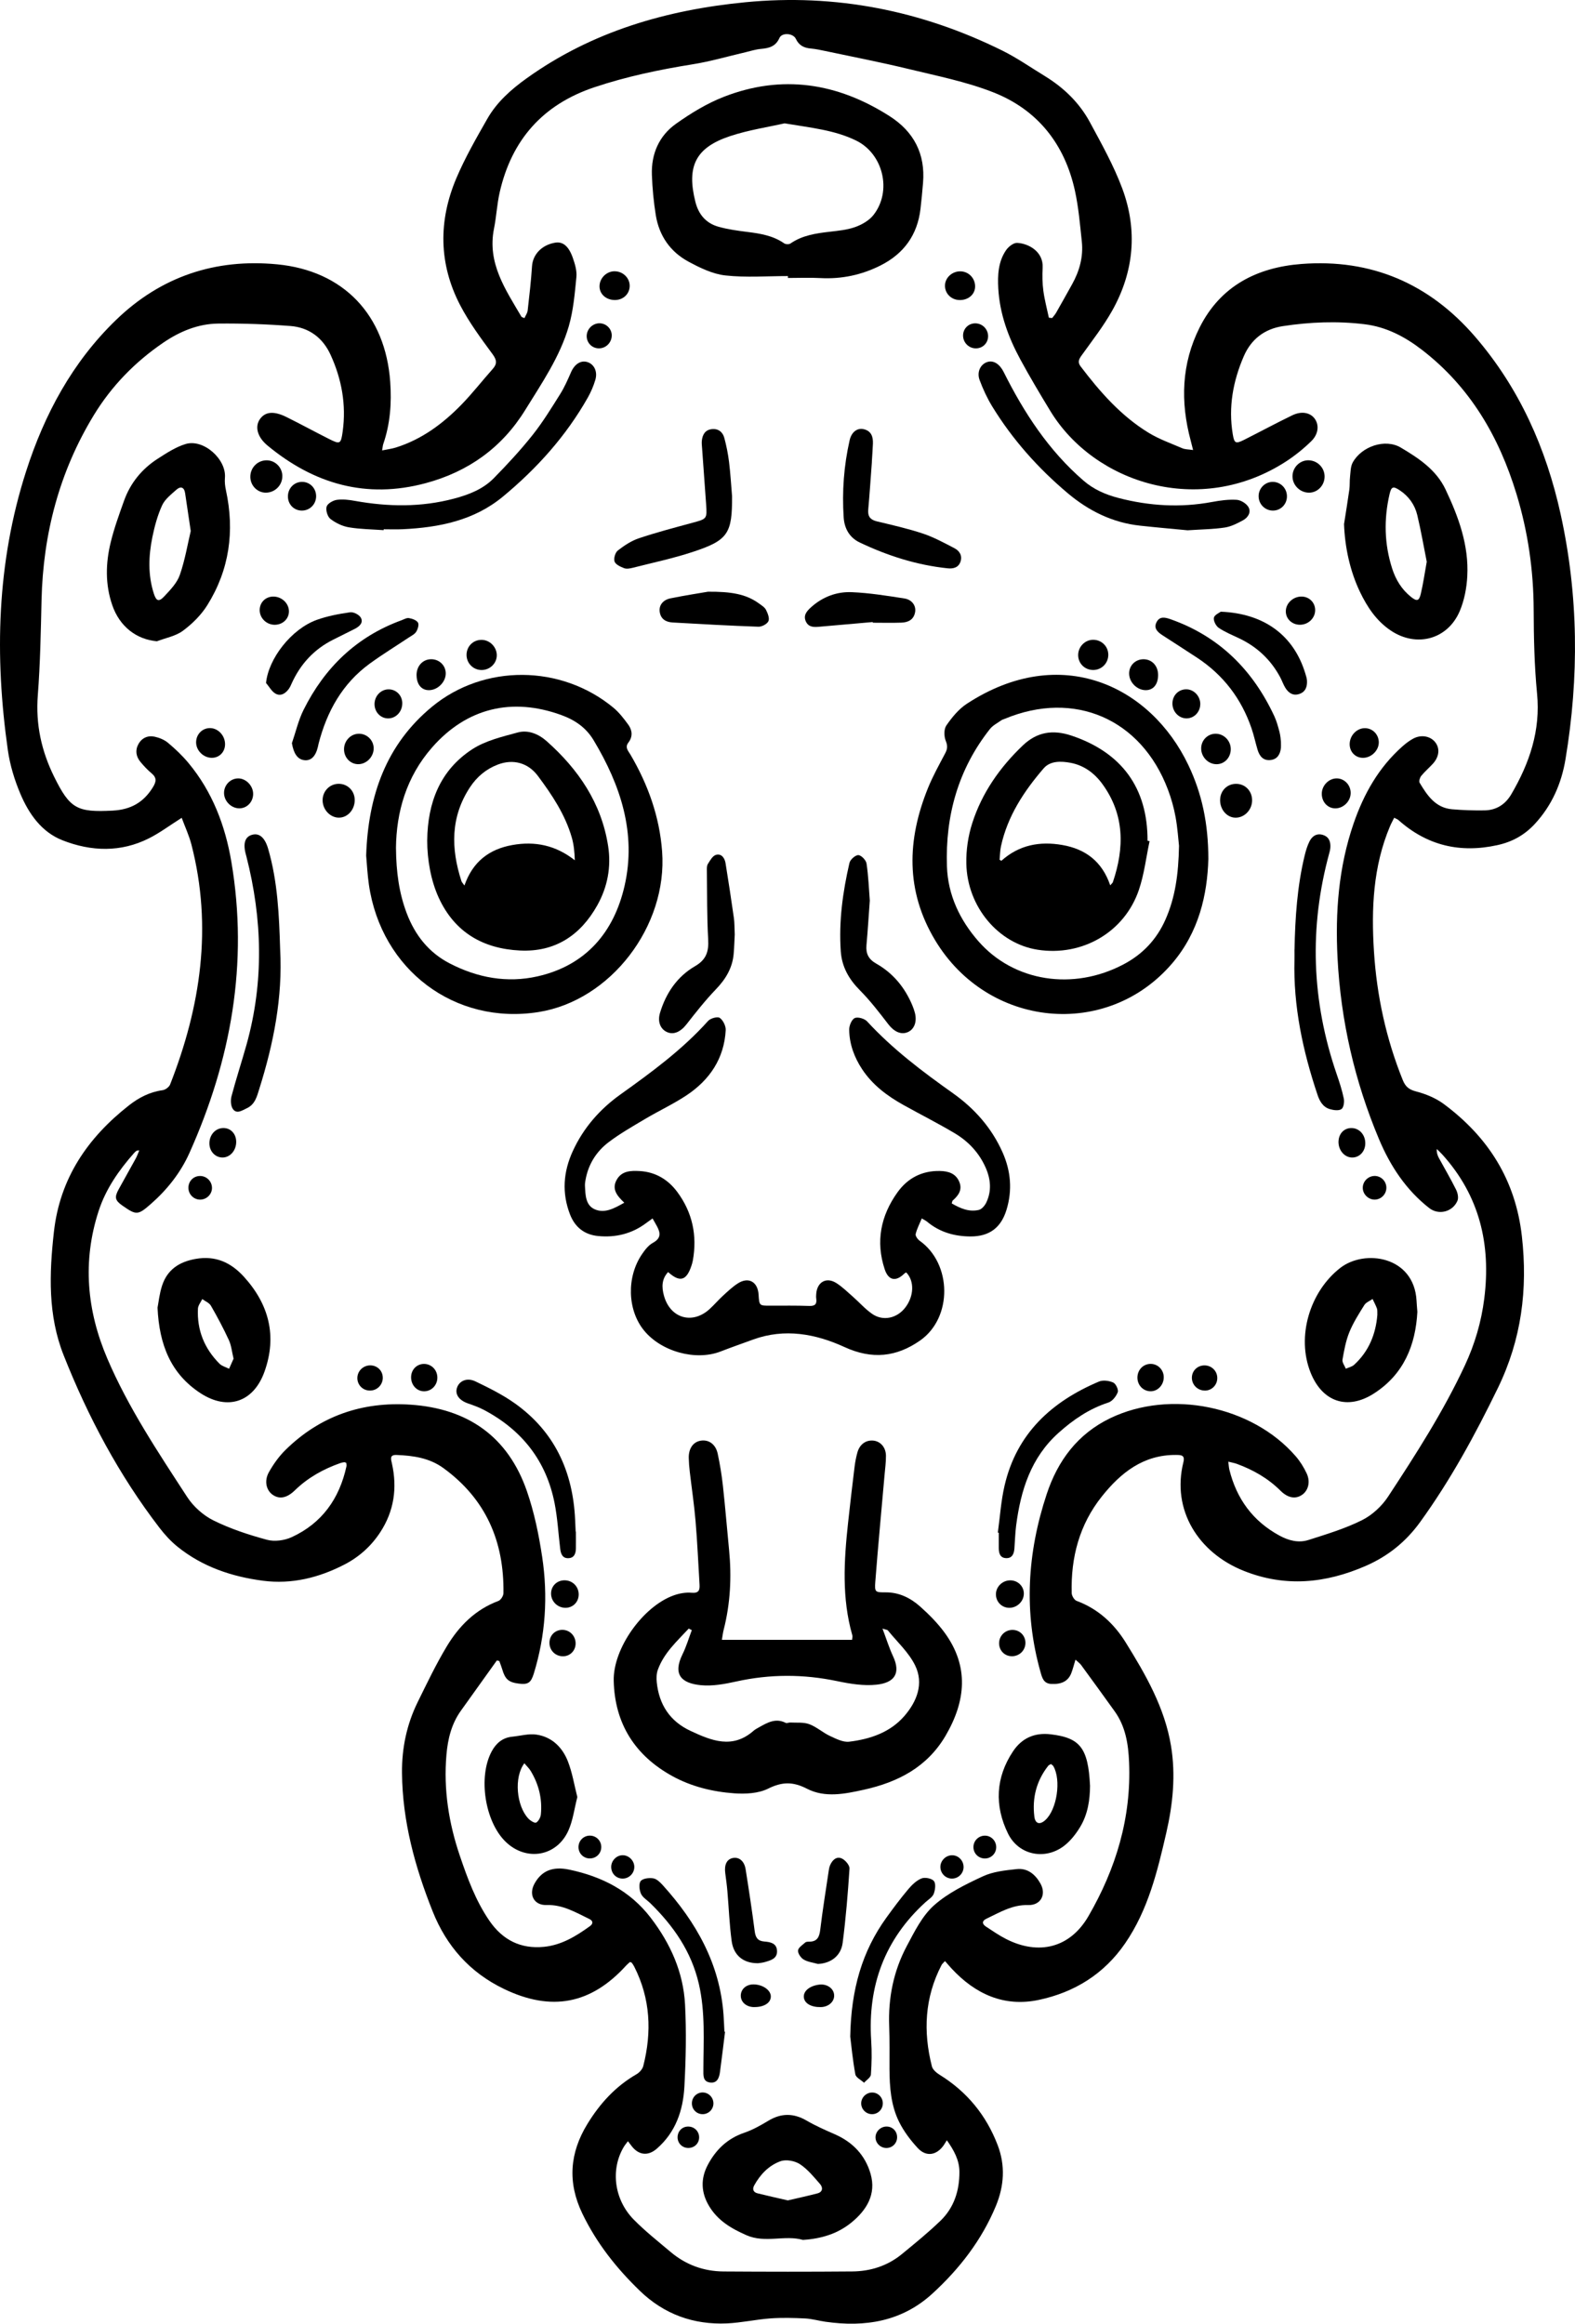 <?xml version="1.0" encoding="UTF-8"?>
<svg id="Layer_1" data-name="Layer 1" xmlns="http://www.w3.org/2000/svg" viewBox="0 0 609.98 900">
  <path d="M70.35,316.76c-4.63,2.93-8.42,5.78-12.59,7.89-10.96,5.54-22.39,5.16-33.5.82-8.17-3.19-13.08-10.26-16.38-18.05-2.26-5.34-4.01-11.09-4.83-16.82-5.19-36.45-4.31-72.61,7.03-107.97,7.13-22.22,17.98-42.42,34.93-58.78,17.37-16.77,38.43-23.78,62.35-21.47,25.75,2.49,41.93,19.61,43.77,45.56.58,8.17,0,16.23-2.7,24.05-.19.55-.21,1.15-.44,2.46,2.04-.42,3.71-.62,5.29-1.11,10.08-3.15,18.29-9.27,25.53-16.72,4.21-4.34,7.94-9.15,11.97-13.67,1.82-2.04,1.67-3.48-.03-5.8-4.49-6.11-9.07-12.28-12.55-18.98-8.32-16.02-8.44-32.69-1.45-49.17,3.36-7.91,7.68-15.44,11.95-22.93,3.71-6.52,9.22-11.41,15.34-15.79C229.37,12.14,258.21,3.83,288.67.87c34.87-3.39,68.14,3.19,99.54,18.74,5.69,2.82,10.95,6.5,16.39,9.82,7.33,4.48,13.41,10.33,17.49,17.88,4.53,8.39,9.24,16.8,12.55,25.69,6.01,16.16,4.57,32.23-3.9,47.31-3.4,6.06-7.74,11.61-11.8,17.28-1.09,1.52-1.7,2.65-.42,4.33,7.5,9.88,15.63,19.16,26.31,25.69,4.07,2.49,8.69,4.12,13.11,6.02,1.06.45,2.33.4,4.13.67-.4-1.59-.65-2.61-.92-3.63-4.05-15.03-3.6-29.8,3.46-43.85,8.08-16.08,22.2-23.25,39.42-24.58,27.09-2.09,49.56,7.63,67.25,28.15,17.17,19.92,27.52,43.26,33.13,68.73,6.94,31.5,7.18,63.22,1.88,94.98-1.57,9.39-5.28,17.88-11.86,25-3.98,4.31-8.7,6.94-14.45,8.21-14.5,3.21-27.29.2-38.41-9.72-.36-.32-.87-.47-1.62-.87-.59,1.19-1.17,2.23-1.63,3.32-6.57,15.59-7.25,31.99-6.2,48.5,1.09,17.12,4.7,33.76,11.14,49.74,1.02,2.53,2.35,3.71,5.13,4.43,3.78.98,7.68,2.58,10.8,4.9,17.2,12.79,27.77,29.44,30.22,51.22,2.31,20.57-.15,39.93-9.3,58.76-8.79,18.09-18.32,35.61-30.11,51.91-5.52,7.64-12.45,13.22-21.07,16.98-15.56,6.78-31.23,8.33-47.3,1.89-17.54-7.03-27.92-23.52-23.32-42.03.68-2.75-.76-2.82-2.79-2.84-12.67-.12-21.43,6.86-28.78,16.07-8.71,10.92-12.06,23.66-11.68,37.46.03,1.05,1,2.67,1.92,3,8.3,3.07,14.46,8.81,18.97,16.06,7.76,12.49,15.13,25.28,17.57,40.11,1.87,11.32.72,22.58-1.83,33.67-3.44,14.93-7.05,29.85-15.93,42.78-8.16,11.9-19.64,19-33.47,21.92-13.46,2.84-24.58-2.27-33.74-12.14-.82-.88-1.6-1.8-2.56-2.9-.6.67-1.08,1.04-1.34,1.53-6.54,12.58-7.17,25.77-3.73,39.27.32,1.25,1.75,2.47,2.96,3.22,10.62,6.56,18.11,15.71,22.53,27.32,2.98,7.85,2.5,15.71-.7,23.46-5.5,13.27-14.09,24.35-24.56,33.95-11.81,10.84-26.09,13.14-41.45,10.94-2.64-.38-5.26-1.15-7.9-1.28-4.47-.22-8.97-.34-13.43-.02-5.62.41-11.19,1.68-16.82,1.94-12.93.58-24.33-3.54-33.69-12.57-9.07-8.75-16.82-18.51-22.34-30-5.78-12.02-4.89-23.45,1.95-34.64,4.84-7.93,10.92-14.62,19.07-19.31,1.12-.64,2.28-1.95,2.59-3.16,3.36-13.19,2.78-26.08-3.46-38.42-.27-.54-.61-1.06-.97-1.55-.1-.14-.36-.17-.71-.33-.46.42-1.02.85-1.48,1.36-13.62,15.02-28.95,17.9-47.25,9.12-13.29-6.38-22.35-16.63-27.71-30.11-6.85-17.19-11.69-34.89-11.86-53.58-.09-9.61,1.83-18.82,6.08-27.45,3.58-7.28,7.09-14.63,11.26-21.57,4.73-7.87,11.06-14.27,19.99-17.6.92-.34,1.94-1.95,1.96-2.98.31-20-6.78-36.5-23.26-48.48-5.43-3.94-11.68-4.82-18.12-5.08-2.87-.12-2.15,1.73-1.8,3.34,2.1,9.48.82,18.4-4.53,26.59-3.5,5.36-8.16,9.55-13.81,12.48-9.89,5.12-20.43,7.75-31.56,6.31-12.08-1.57-23.45-5.38-33.1-13.15-2.61-2.1-4.96-4.66-7-7.32-15.71-20.44-27.7-42.99-37.16-66.9-6.13-15.48-5.57-31.55-3.76-47.75,2.32-20.76,13.04-36.41,29.03-48.97,3.84-3.02,8.08-5.22,13.05-5.9,1.08-.15,2.53-1.21,2.92-2.2,11.84-30.16,16.49-61,8.26-92.94-.91-3.52-2.48-6.86-3.77-10.36ZM406.22,123.05c.42.04.85.09,1.27.13.52-.69,1.12-1.33,1.54-2.07,2.09-3.66,4.14-7.34,6.19-11.02,2.87-5.16,4.39-10.68,3.75-16.58-.7-6.53-1.25-13.13-2.64-19.53-3.94-18.11-14.44-31.46-31.66-38.23-10.54-4.14-21.86-6.37-32.92-9.06-10.67-2.59-21.46-4.67-32.2-6.95-1.81-.38-3.63-.78-5.46-.94-2.67-.22-4.64-1.15-5.86-3.74-1.05-2.24-5.39-2.54-6.35-.37-1.47,3.31-4.03,3.98-7.18,4.25-2.03.17-4.01.83-6.01,1.3-6.8,1.58-13.53,3.56-20.41,4.66-12.92,2.07-25.64,4.73-38.08,8.89-19.98,6.69-32.06,20.37-36.69,40.75-1.04,4.59-1.26,9.37-2.19,14-2.68,13.34,4.43,23.56,10.61,34.1.12.21.52.26,1.18.57.45-1.02,1.14-1.96,1.25-2.97.65-5.69,1.31-11.39,1.68-17.11.29-4.52,3.7-8.23,8.92-9.14,2.95-.51,5.24,1.22,6.86,5.81.84,2.39,1.65,5.06,1.41,7.5-.63,6.4-1.17,12.93-2.95,19.06-3.44,11.86-10.46,22.05-16.88,32.45-9,14.57-22.02,23.88-38.54,28.32-23.03,6.19-43.26.31-61.24-14.56-4.09-3.38-4.94-7.43-2.95-10.25,2.05-2.9,5.36-3.24,10.3-.79,5.52,2.74,10.94,5.7,16.44,8.47,4.3,2.17,4.62,2.01,5.3-2.86,1.44-10.37-.37-20.3-4.69-29.74-3.01-6.58-8.36-10.59-15.54-11.14-9.3-.71-18.65-1.04-27.98-.94-7.78.08-14.86,3.03-21.27,7.4-10.93,7.46-20.01,16.77-26.89,28.06-13.37,21.95-19.63,45.94-20.25,71.54-.29,12.33-.5,24.67-1.45,36.96-.87,11.26,1.41,21.61,6.35,31.6,6.1,12.35,8.86,13.79,22.64,13.07,6.9-.36,11.88-3.09,15.51-8.93,1.38-2.23,1.68-3.73-.44-5.52-1.57-1.31-2.99-2.83-4.3-4.41-1.72-2.07-2.12-4.49-.79-6.9,1.34-2.43,3.67-3.43,6.28-2.87,1.84.4,3.79,1.2,5.21,2.4,2.82,2.37,5.53,4.95,7.88,7.77,9.26,11.13,14.26,24.26,16.63,38.32,6.64,39.27-.11,76.72-16.24,112.73-3.43,7.66-8.64,14.23-14.97,19.78-5.02,4.4-5.62,4.35-10.95.64-2.92-2.04-3.21-3.22-1.46-6.4,2.18-3.96,4.41-7.9,6.58-11.86.51-.92.85-1.94,1.37-3.15-.69.09-.93.06-1.07.16-.33.24-.64.51-.91.82-5.9,6.68-10.96,13.9-13.75,22.46-6.34,19.48-4.6,38.59,3.35,57.18,8.15,19.08,19.68,36.3,30.93,53.61,2.41,3.71,6.23,7.13,10.19,9.09,6.57,3.25,13.67,5.59,20.76,7.5,2.9.78,6.73.26,9.52-1.02,11.74-5.39,18.5-14.94,21.22-27.45.1-.45-.06-.95-.09-1.35-.4-.12-.6-.25-.78-.23-.5.07-1.02.16-1.49.33-6.57,2.31-12.55,5.63-17.58,10.52-3.05,2.97-5.9,3.59-8.52,1.84-2.58-1.72-3.52-5.39-1.56-8.86,1.74-3.09,3.88-6.1,6.4-8.58,13.39-13.17,29.69-18.77,48.29-17.55,22.21,1.46,37.88,12.28,45.23,33.55,2.83,8.19,4.61,16.85,5.9,25.44,2.29,15.21,1.31,30.35-3.24,45.15-1.11,3.59-2.22,4.36-5.8,3.91-3.95-.49-5.31-1.68-6.43-5.53-.32-1.09-.76-2.15-1.14-3.22-.32-.07-.64-.14-.95-.22-4.64,6.49-9.28,12.97-13.92,19.46-3.65,5.1-5.07,10.93-5.6,17.07-1.16,13.44.89,26.44,5.2,39.14,2.97,8.77,6.16,17.46,11.46,25.17,5.09,7.41,12.1,10.97,21.11,10.07,6.78-.67,12.41-4.11,17.78-7.99,1.42-1.03,1.22-2.11-.26-2.82-5.25-2.52-10.27-5.59-16.49-5.38-4.88.17-7.08-4-4.67-8.33,2.68-4.81,6.85-6.78,13.52-5.36,12.52,2.65,23.45,8.16,31.47,18.63,7.64,9.97,12.63,21.08,13.29,33.61.55,10.55.32,21.17-.25,31.73-.49,9.24-3.38,17.77-10.74,24.13-3.38,2.92-7.04,2.48-9.77-1.16-.4-.53-.8-1.05-1.36-1.78-.66.9-1.19,1.51-1.6,2.2-5.18,8.67-3.81,20.34,3.82,28.12,4.44,4.53,9.48,8.5,14.34,12.6,5.88,4.96,12.78,7.47,20.43,7.53,16.64.11,33.29.13,49.94-.01,7.06-.06,13.62-2.17,19.15-6.7,5.08-4.16,10.19-8.34,14.92-12.88,5.31-5.1,7.42-11.74,7.38-19.02-.02-4.54-2.1-8.28-4.86-12.21-.65,1.03-.9,1.47-1.18,1.88-2.74,3.97-6.82,4.68-10.08,1.16-2.82-3.04-5.42-6.48-7.25-10.18-3.15-6.37-3.68-13.41-3.71-20.46-.02-5.55.09-11.1-.12-16.65-.4-10.93,1.7-21.35,6.82-30.96,2.97-5.58,5.96-11.67,10.53-15.75,5.39-4.81,12.28-8.16,18.93-11.25,3.96-1.85,8.68-2.33,13.12-2.81,4.19-.45,7.19,2.03,9.19,5.61,2.38,4.26.09,8.47-4.76,8.32-6.11-.19-11.04,2.86-16.2,5.31-1.73.82-1.7,2-.19,3,2.57,1.69,5.12,3.46,7.86,4.85,12.66,6.43,24.77,3.41,31.87-8.85,10.65-18.38,16.66-38.18,15.74-59.7-.3-6.95-1.35-13.74-5.55-19.6-4.31-6.01-8.65-12-13.02-17.97-.49-.67-1.21-1.16-2.19-2.08-.65,2.13-1.03,3.7-1.61,5.2-1.2,3.11-3.77,4.42-7.8,4.2-2.95-.16-3.51-2.4-4.13-4.61-6.57-23.22-5.12-46.21,2.39-68.89,4.28-12.95,11.96-23.33,24.63-29.43,23.25-11.2,54.89-4.78,71.78,14.71,1.73,1.99,3.18,4.32,4.29,6.71,1.53,3.29.59,6.67-1.85,8.31-2.53,1.71-5.47,1.17-8.29-1.63-4.83-4.81-10.59-8.09-16.93-10.41-.91-.33-1.87-.49-3.3-.85.19,1.41.22,2.3.43,3.14,2.8,11.25,9.06,19.86,19.34,25.47,3.61,1.97,7.42,2.96,11.27,1.73,7.02-2.24,14.16-4.39,20.72-7.66,3.95-1.97,7.7-5.43,10.13-9.14,10.77-16.4,21.39-32.92,29.72-50.78,3.86-8.27,6.39-16.88,7.53-25.94,2.64-20.97-1.83-39.84-16.28-55.81-.67-.74-1.41-1.4-2.11-2.1-.09,1.53.32,2.57.85,3.55,2.21,4.06,4.56,8.05,6.62,12.19.62,1.25,1.03,3.14.53,4.31-1.85,4.33-7.28,5.69-10.94,2.82-8.97-7.03-15.04-16.24-19.41-26.61-9.46-22.48-14.84-45.96-16.09-70.28-.91-17.65.4-35.15,6.22-52.05,3.94-11.45,9.74-21.74,18.92-29.87,1.3-1.15,2.72-2.23,4.24-3.04,3.16-1.67,6.8-.88,8.61,1.64,1.71,2.38,1.33,5.51-1.08,8.14-1.45,1.59-3.12,3-4.48,4.67-.54.66-.99,2.09-.65,2.66,2.94,4.91,6.14,9.73,12.57,10.29,4.18.36,8.4.5,12.6.43,4.56-.07,8.05-2.32,10.34-6.24,7.05-12.04,11.38-24.66,9.98-39.01-1.04-10.72-1.27-21.55-1.31-32.33-.05-15.35-2.2-30.31-6.66-44.97-6.75-22.16-17.94-41.42-36.57-55.79-6.62-5.11-13.85-8.92-22.25-9.94-10.57-1.29-21.14-.87-31.65.73-7.18,1.1-12.31,5.1-15.16,11.71-4.15,9.61-5.99,19.63-4.26,30.1.6,3.59,1.09,3.89,4.4,2.23,6.24-3.14,12.39-6.47,18.68-9.51,3.62-1.75,6.97-1.04,8.69,1.35,1.72,2.39,1.48,5.92-1.36,8.69-2.99,2.92-6.31,5.6-9.81,7.87-33.38,21.61-74.2,8.46-91.25-19.58-4-6.58-7.95-13.21-11.62-19.98-4.64-8.56-7.97-17.61-8.53-27.46-.29-5.19-.03-10.38,3.01-14.83.92-1.35,2.89-2.9,4.3-2.83,4.47.23,10.24,3.41,9.87,9.67-.17,2.96-.11,5.99.28,8.92.47,3.5,1.4,6.93,2.13,10.39Z" style="fill: #000; stroke-width: 0px;"/>
  <path d="M279.58,635.11h50.42c.04-.64.24-1.26.09-1.78-4.11-14.35-3.23-28.89-1.65-43.45.79-7.25,1.63-14.5,2.52-21.73.24-1.93.6-3.87,1.14-5.74.9-3.09,3.33-4.76,6.18-4.46,2.73.29,4.81,2.62,4.84,5.84.02,2.45-.31,4.91-.53,7.36-1.21,13.81-2.53,27.61-3.59,41.42-.32,4.16,0,4.16,4.06,4.15,5.22-.02,9.65,2.22,13.37,5.55,3.42,3.06,6.73,6.39,9.43,10.09,9.55,13.1,8.16,26.53.37,39.86-7.1,12.14-18.38,18-31.65,20.94-7.43,1.64-15.05,3.21-22.03-.38-5.4-2.78-9.61-2.75-15.04-.05-3.79,1.89-8.82,2.14-13.2,1.82-8.32-.6-16.51-2.6-23.89-6.65-14.49-7.96-22.35-20.35-22.73-36.94-.29-12.55,11.36-28.82,23.21-33.06,2.17-.78,4.65-1.23,6.91-1.03,2.74.25,3.25-.91,3.12-3.1-.49-8.2-.85-16.41-1.54-24.59-.54-6.44-1.51-12.85-2.26-19.28-.2-1.73-.34-3.48-.38-5.22-.08-3.67,1.7-6.21,4.6-6.7,3.12-.52,5.82,1.34,6.61,5.03.88,4.11,1.56,8.28,2.02,12.46.91,8.27,1.58,16.57,2.39,24.85,1.02,10.42.5,20.73-2.1,30.9-.3,1.16-.43,2.37-.69,3.88ZM267.91,631.35c-.39-.2-.78-.4-1.17-.6-4.54,4.9-9.62,9.42-11.98,15.99-.53,1.48-.57,3.26-.4,4.86.91,8.63,5.09,15.05,13.08,18.78,8.13,3.8,16.25,7.11,24.38-.03.61-.54,1.36-.92,2.08-1.33,3.25-1.82,6.47-3.76,10.4-1.75.45.23,1.18-.17,1.77-.14,2.47.14,5.12-.18,7.34.64,2.84,1.05,5.22,3.26,8,4.56,2.36,1.1,5.11,2.52,7.49,2.23,8.08-.98,15.81-3.57,21.32-9.91,4.87-5.61,7.66-12.57,4.19-19.65-2.46-5.02-6.92-9.07-10.53-13.52-.24-.29-.82-.3-2.1-.72,1.52,4.02,2.56,7.44,4.06,10.64,3.17,6.75.51,10.35-6.38,11.08-4.97.53-10.23-.33-15.19-1.37-13.09-2.75-26.05-2.76-39.11.13-4.47.99-9.2,1.87-13.68,1.44-7.55-.73-11.03-4.09-7.14-12,1.47-2.98,2.41-6.21,3.59-9.33Z" style="fill: #000; stroke-width: 0px;"/>
  <path d="M241.78,465.8c-2.93-2.74-4.88-5.31-2.99-8.78,1.94-3.57,5.48-3.66,8.92-3.47,6.14.34,11.03,3.28,14.61,8.12,5.87,7.93,7.75,16.87,6,26.57-.13.7-.34,1.4-.57,2.08-1.91,5.7-4.46,6.44-9,2.35-2.54,2.74-2.51,5.87-1.61,9.14,2.41,8.77,10.97,11.3,17.66,5.21,1.82-1.66,3.42-3.56,5.24-5.22,1.81-1.66,3.62-3.38,5.67-4.71,4.15-2.69,7.76-.69,8.08,4.29.27,4.34.27,4.32,4.52,4.31,5.03,0,10.07-.08,15.1.1,2.25.08,3.01-.71,2.71-2.84-.09-.6-.05-1.23,0-1.85.34-4.58,3.92-6.62,7.77-4.18,2.32,1.47,4.32,3.45,6.4,5.27,2.54,2.23,4.8,4.85,7.57,6.74,4.18,2.84,9.47,1.64,12.64-2.38,3.51-4.44,3.73-10.43.45-13.75-.23.15-.51.27-.71.46-3.24,3.22-6.14,2.74-7.6-1.65-3.56-10.74-1.54-20.77,4.94-29.81,3.92-5.48,9.46-8.41,16.39-8.28,3.29.06,6.19.92,7.56,4.23,1.28,3.09-.37,5.31-2.59,7.25-.13.11-.13.37-.35,1.08,3.22,1.86,6.62,3.43,10.51,2.52,1.14-.27,2.33-1.69,2.89-2.88,2.11-4.46,1.71-9-.23-13.43-2.52-5.75-6.66-10.19-11.96-13.35-6.52-3.89-13.33-7.31-19.96-11.01-6.25-3.49-11.91-7.71-15.93-13.79-3.07-4.64-4.95-9.76-5.03-15.32-.02-1.57.94-3.95,2.14-4.51,1.18-.56,3.8.19,4.79,1.27,9.89,10.75,21.43,19.44,33.27,27.84,8.34,5.92,14.99,13.41,19.2,22.88,3.21,7.23,3.85,14.66,1.53,22.26-2.12,6.95-6.66,10.34-13.91,10.32-6.24-.02-11.98-1.64-16.86-5.73-.45-.37-1-.62-2.04-1.25-.89,2.15-1.9,4.04-2.37,6.05-.17.72.76,2.03,1.53,2.58,12.55,8.9,12.82,29.81.19,38.65-9.13,6.39-18.58,7.46-29.32,2.52-11.11-5.1-23.12-7.35-35.34-2.9-4.22,1.54-8.47,3.03-12.66,4.65-9.62,3.71-22.97.04-29.66-8.22-6.39-7.88-6.76-20.64-.73-29.48,1.14-1.67,2.51-3.47,4.22-4.4,3.12-1.69,3.02-3.74,1.62-6.34-.51-.96-1.07-1.9-1.75-3.1-1.04.75-1.77,1.26-2.48,1.79-5.53,4.15-11.81,5.68-18.6,5.02-5.28-.51-8.96-3.4-10.88-8.35-3.23-8.32-2.62-16.52,1.07-24.55,4.13-9.01,10.49-16.25,18.46-21.94,12.06-8.62,23.97-17.35,33.94-28.47.92-1.03,3.66-1.78,4.52-1.18,1.29.9,2.38,3.15,2.3,4.76-.6,10.98-6.2,19.24-15.11,25.19-5.11,3.41-10.75,6.01-16.04,9.16-4.85,2.88-9.78,5.68-14.25,9.08-4.49,3.42-7.56,8.1-8.74,13.79-.21,1-.42,2.04-.37,3.05.18,3.51.19,7.56,3.84,9.13,3.84,1.65,7.51-.38,11.42-2.6Z" style="fill: #000; stroke-width: 0px;"/>
  <path d="M141.81,331.35c.77-23.19,7.72-42.97,25.52-57.65,20.14-16.6,49.95-16.33,70.15.32,2.26,1.86,4.12,4.28,5.86,6.67,1.55,2.13,1.78,4.63.04,6.89-1.49,1.93-.04,3.27.8,4.71,6.8,11.6,11.24,23.97,12.25,37.46,2.17,28.99-20.01,57.82-47.87,62.22-32.36,5.12-60.89-16.29-65.69-49.35-.57-3.96-.76-7.97-1.06-11.26ZM153.36,328.51c.08,9.29,1.21,17.39,4.15,25.17,3.21,8.48,8.51,15.23,16.64,19.44,10.75,5.57,22.23,7.7,34.05,5.02,18.74-4.24,29.59-17.13,33.69-35.06,4.65-20.31-1.53-38.96-11.99-56.39-2.92-4.86-7.14-7.8-12.53-9.76-19.06-6.92-36.56-2.76-49.97,12.49-10.07,11.44-13.91,25.13-14.05,39.08Z" style="fill: #000; stroke-width: 0px;"/>
  <path d="M467.98,332.69c-.39,13.74-3.64,28.29-13.99,40.4-25.29,29.59-71.41,25.06-91.83-8.94-11.5-19.15-10.88-38.88-2.78-58.9,1.88-4.65,4.35-9.06,6.69-13.51.89-1.68.98-2.91.21-4.81-.7-1.73-.75-4.55.24-5.97,2.18-3.14,4.78-6.34,7.94-8.4,36.36-23.75,71.21-6.87,85.8,23.8,5.21,10.95,7.71,22.5,7.72,36.33ZM456.62,327.59c-.27-2.37-.54-6.8-1.33-11.13-.66-3.62-1.67-7.23-2.97-10.67-10.35-27.39-36.26-38.59-63.17-27.4-.47.2-1,.32-1.41.62-1.48,1.06-3.23,1.93-4.32,3.3-12.34,15.6-17.34,33.65-16.68,53.25.37,11.03,4.96,20.74,12.22,29.02,13.72,15.65,36.63,19.21,56.13,8.94,7.47-3.93,12.91-9.7,16.31-17.43,3.71-8.43,5.01-17.33,5.22-28.49Z" style="fill: #000; stroke-width: 0px;"/>
  <path d="M305.15,106.92c-8.08,0-16.23.64-24.22-.24-4.91-.54-9.82-2.93-14.28-5.34-7.06-3.8-11.38-10.04-12.67-18.01-.83-5.15-1.32-10.39-1.51-15.61-.29-8.12,2.78-15.14,9.36-19.8,5.72-4.06,11.89-7.83,18.39-10.38,22.62-8.85,44.13-5.46,64.33,7.46,9.37,5.99,13.87,14.59,12.93,25.82-.28,3.38-.59,6.75-.99,10.12-1.19,10.09-6.47,17.34-15.49,21.88-7.3,3.67-15.03,5.32-23.24,4.88-4.19-.23-8.4-.04-12.61-.04,0-.25,0-.49,0-.74ZM303.87,47.77c-6.32,1.44-13.88,2.56-21.03,4.92-13.46,4.44-16.98,11.71-13.53,25.47,1.24,4.94,4.14,8.31,8.95,9.66,3.63,1.02,7.43,1.54,11.18,2.01,5.04.63,9.95,1.42,14.26,4.42.57.4,1.88.45,2.43.06,4.59-3.17,9.83-3.93,15.17-4.55,3.35-.39,6.81-.71,9.95-1.84,2.59-.93,5.36-2.52,7.02-4.63,7.29-9.24,3.8-23.7-6.68-28.84-8.36-4.1-17.48-4.94-27.73-6.68Z" style="fill: #000; stroke-width: 0px;"/>
  <path d="M60.79,248.37c-7.98-.72-14.46-5.71-17.31-13.99-2.77-8.03-2.58-16.23-.61-24.32,1.33-5.47,3.27-10.81,5.17-16.12,2.47-6.9,6.94-12.36,13.08-16.3,3.4-2.18,6.93-4.5,10.74-5.66,6.97-2.12,15.88,5.9,15.25,13.09-.14,1.6.06,3.28.4,4.85,3.41,15.77,1.35,30.73-7.21,44.45-2.38,3.81-5.82,7.23-9.45,9.92-2.81,2.09-6.67,2.77-10.07,4.07ZM73.87,205.66c-.86-5.77-1.51-10.22-2.18-14.67-.36-2.38-1.77-2.76-3.39-1.31-2.03,1.82-4.43,3.66-5.51,6.03-1.77,3.86-2.91,8.09-3.77,12.28-1.49,7.3-1.77,14.67.56,21.92.93,2.89,1.93,3.31,4,1.1,2.35-2.51,4.98-5.21,6.06-8.33,2.03-5.83,3.04-12.02,4.23-17.01Z" style="fill: #000; stroke-width: 0px;"/>
  <path d="M520.54,202.93c.69-4.45,1.43-8.9,2.05-13.36.22-1.6.07-3.25.26-4.86.22-1.89.18-4,1.04-5.58,3.45-6.27,12.58-9.37,18.62-5.78,6.86,4.07,13.69,8.56,17.31,16.17,5.06,10.66,9.1,21.69,8.44,33.71-.24,4.53-1.15,9.26-2.9,13.41-4.66,11.02-16.74,14.26-26.7,7.59-5.56-3.72-9.13-9.08-11.96-14.99-3.86-8.09-5.85-17.27-6.17-26.32ZM552.57,217.59c-1.18-5.89-2.23-12.05-3.68-18.11-.96-3.99-3.3-7.28-6.79-9.59-2.57-1.7-3.26-1.45-3.95,1.52-2.24,9.71-2.03,19.34,1.04,28.86,1.39,4.29,3.67,8.01,7.22,10.87,2.29,1.84,3.17,1.7,3.83-1.08.95-3.96,1.51-8.02,2.32-12.47Z" style="fill: #000; stroke-width: 0px;"/>
  <path d="M310.96,867.52c-6.99-2.04-14.56,1.38-21.84-1.81-5.91-2.59-11.14-5.67-14.51-11.32-3.09-5.18-3.33-10.52-.53-15.85,3.12-5.93,7.6-10.29,14.16-12.52,3.26-1.11,6.35-2.86,9.32-4.65,5-3.01,9.76-3,14.81-.07,3.52,2.05,7.29,3.7,11.03,5.34,6.91,3.04,11.71,8.13,13.76,15.27,2.28,7.92-1.51,14.05-7.42,18.88-5.32,4.35-11.69,6.28-18.78,6.73ZM305.1,852.22c3.9-.91,7.72-1.73,11.48-2.72,2.13-.56,2.17-2.29,1.02-3.61-2.41-2.76-4.8-5.74-7.81-7.71-1.97-1.29-5.33-1.91-7.47-1.15-4.5,1.6-7.87,5.1-10.22,9.37-.81,1.47-.36,2.67,1.3,3.08,3.88.97,7.78,1.82,11.7,2.73Z" style="fill: #000; stroke-width: 0px;"/>
  <path d="M548.93,508.1c-.7,12.87-5.25,24.15-16.78,31.57-10.32,6.65-20.05,3.3-24.59-8.1-5.52-13.87-.33-31.27,11.49-40.49,9.47-7.38,28.6-4.61,29.56,12.66.07,1.33.19,2.66.32,4.36ZM533.43,509.28c-.05-1.09.08-1.86-.16-2.51-.46-1.26-1.12-2.45-1.69-3.67-1.09.77-2.54,1.31-3.19,2.35-2.12,3.39-4.3,6.82-5.8,10.5-1.37,3.36-2.03,7.05-2.66,10.65-.18,1.07.83,2.34,1.29,3.51,1.09-.5,2.39-.76,3.23-1.53,5.76-5.27,8.39-12.01,8.98-19.31Z" style="fill: #000; stroke-width: 0px;"/>
  <path d="M61.02,506.42c.39-1.98.72-5.38,1.77-8.55,2.03-6.13,6.56-9.15,12.95-10.29,7.77-1.38,13.71,1.41,18.69,6.87,9.71,10.66,12.94,22.94,8.02,36.75-4.22,11.86-14.29,15.26-24.84,8.36-11.33-7.41-15.95-18.56-16.6-33.13ZM90.46,526.23c-.64-2.64-.85-5.08-1.81-7.18-2.09-4.55-4.46-8.99-6.96-13.33-.65-1.13-2.21-1.74-3.36-2.59-.58,1.23-1.6,2.44-1.67,3.69-.41,8.34,2.5,15.49,8.38,21.37.94.93,2.44,1.3,3.68,1.93.6-1.34,1.19-2.68,1.73-3.89Z" style="fill: #000; stroke-width: 0px;"/>
  <path d="M223.59,696.02c-1.17,4.55-1.7,9.03-3.46,12.96-4.53,10.09-16.31,12.04-24.27,4.37-8.08-7.79-10.78-25.2-5.4-35.1,1.71-3.14,4.21-5.27,7.94-5.63,3.14-.31,6.38-1.26,9.4-.8,5.94.89,10,4.92,12.12,10.31,1.73,4.41,2.48,9.21,3.68,13.9ZM203.08,682.92c-4.08,5.33-3.11,16.5,1.57,21.44.77.81,2.46,1.84,3,1.53.93-.54,1.71-2.02,1.82-3.18.59-6.01-.81-11.64-3.93-16.81-.61-1.01-1.51-1.84-2.47-2.98Z" style="fill: #000; stroke-width: 0px;"/>
  <path d="M422.16,691.53c-.02,5.54-.85,11.15-3.85,16.09-1.62,2.67-3.66,5.3-6.1,7.2-7.4,5.76-17.68,3.74-21.81-4.66-5.31-10.8-4.82-21.77,1.95-31.89,3.32-4.97,8.18-7.34,14.58-6.57,11.22,1.35,14.51,5.1,15.22,19.84ZM407.03,683.22c-.41.25-.84.39-1.07.68-4.55,5.79-6.25,12.42-5.37,19.65.35,2.87,2.15,3.3,4.28,1.34,4.48-4.11,6.18-15.46,3.09-20.84-.19-.32-.58-.53-.93-.84Z" style="fill: #000; stroke-width: 0px;"/>
  <path d="M460.02,205.39c-5.43-.52-11.98-1.09-18.5-1.8-10.68-1.15-19.91-5.76-28-12.57-11.47-9.66-21.37-20.76-29.23-33.58-1.97-3.22-3.58-6.71-4.9-10.25-1.15-3.09.33-6.05,2.86-6.94,2.53-.89,4.94.79,6.46,3.83,7.91,15.82,17.45,30.46,30.99,42.13,3.88,3.35,8.44,5.35,13.41,6.64,12.02,3.13,24.09,3.85,36.34,1.56,3.11-.58,6.34-1.02,9.48-.83,1.61.1,3.71,1.38,4.54,2.76,1.22,2.01-.13,4.11-2.05,5.16-2.21,1.21-4.6,2.43-7.04,2.81-4.35.67-8.79.7-14.35,1.07Z" style="fill: #000; stroke-width: 0px;"/>
  <path d="M148.58,205.33c-4.5-.33-9.05-.35-13.47-1.1-2.52-.42-5.11-1.68-7.13-3.24-1.13-.87-1.88-3.36-1.49-4.75.33-1.19,2.45-2.42,3.92-2.64,2.28-.33,4.72-.03,7.02.39,12.89,2.31,25.67,2.52,38.46-.89,5.79-1.54,11.22-3.67,15.4-7.94,5.23-5.34,10.33-10.84,14.97-16.68,3.95-4.97,7.29-10.44,10.67-15.82,1.68-2.67,2.96-5.61,4.23-8.51,1.39-3.16,3.83-4.75,6.41-3.89,2.57.86,3.95,3.69,2.99,6.89-.7,2.34-1.68,4.65-2.88,6.78-8.44,14.93-19.72,27.48-32.87,38.38-11.25,9.32-24.73,11.97-38.81,12.66-2.46.12-4.93.02-7.39.02,0,.12-.01.24-.02.36Z" style="fill: #000; stroke-width: 0px;"/>
  <path d="M108.5,367.76c1.01,18.55-2.56,36.42-8.08,53.97-.9,2.87-1.61,6.01-4.86,7.51-1.79.83-3.8,2.29-5.28.4-.91-1.16-1.04-3.47-.63-5.03,1.78-6.75,3.97-13.39,5.85-20.11,6.76-24.27,6.12-48.55-.08-72.82-.05-.2-.11-.4-.16-.59-1.23-4.37-.42-7.01,2.39-7.78,2.75-.76,4.91,1.03,6.19,5.39,3.72,12.76,4.26,25.91,4.66,39.05Z" style="fill: #000; stroke-width: 0px;"/>
  <path d="M501.35,367.73c.25-12.24,1.03-24.43,3.93-36.38.46-1.89,1.02-3.8,1.89-5.52,1.07-2.1,2.93-3.26,5.37-2.4,2.3.82,2.85,2.77,2.68,5-.05.61-.2,1.22-.36,1.81-7.93,28.89-6.92,57.48,2.83,85.8,1.07,3.1,2.1,6.25,2.75,9.45.27,1.31-.06,3.5-.92,4.07-1.04.7-3.04.43-4.46.01-2.7-.78-3.97-3.06-4.82-5.6-5.68-16.95-9.38-34.24-8.91-52.25.03-1.33,0-2.67,0-4.01Z" style="fill: #000; stroke-width: 0px;"/>
  <path d="M337.67,178.94c-.46,6.14-.86,12.28-1.41,18.41-.24,2.62.75,3.95,3.32,4.57,5.98,1.44,12.01,2.79,17.84,4.73,4.23,1.41,8.23,3.6,12.22,5.67,1.93,1,3.12,2.82,2.37,5.15-.77,2.37-2.81,2.87-4.99,2.64-11.96-1.25-23.26-4.86-34.07-10.01-3.92-1.87-5.91-5.36-6.2-9.65-.67-10.09.07-20.1,2.31-29.97.72-3.14,2.93-4.83,5.42-4.26,2.98.68,3.7,2.95,3.59,5.64-.1,2.36-.28,4.71-.42,7.07.01,0,.02,0,.03,0Z" style="fill: #000; stroke-width: 0px;"/>
  <path d="M283.52,192.1c.08,14.55-1.52,17.17-15.31,21.69-7.58,2.49-15.42,4.15-23.17,6.12-1.07.27-2.38.51-3.34.14-1.41-.54-3.28-1.4-3.69-2.57-.41-1.18.26-3.48,1.26-4.26,2.47-1.93,5.24-3.76,8.18-4.75,6.8-2.28,13.75-4.1,20.68-5.98,5.68-1.55,5.73-1.47,5.34-7.21-.5-7.27-1.05-14.54-1.57-21.8-.07-.92-.18-1.85-.09-2.76.24-2.36,1.28-4.21,3.83-4.51,2.5-.3,4.25,1.08,4.87,3.37.83,3.06,1.45,6.2,1.84,9.35.54,4.37.79,8.79,1.16,13.18Z" style="fill: #000; stroke-width: 0px;"/>
  <path d="M336.87,348.72c-.45,6.11-.79,11.75-1.3,17.37-.29,3.24.83,5.44,3.72,7.08,6.59,3.72,11.16,9.28,14.06,16.24.39.95.74,1.92.99,2.91.86,3.39-.24,6.31-2.73,7.41-2.66,1.17-5.38-.18-7.59-3.05-3.48-4.53-6.99-9.11-11-13.15-4.27-4.3-6.98-9.06-7.4-15.11-.8-11.6.77-22.98,3.37-34.23.3-1.28,2.29-3.04,3.44-3,1.14.04,2.98,1.96,3.17,3.26.73,4.86.91,9.81,1.26,14.28Z" style="fill: #000; stroke-width: 0px;"/>
  <path d="M284.55,362.03c-.1,1.86-.17,4.63-.41,7.39-.47,5.47-3.08,9.79-6.87,13.73-4.09,4.26-7.78,8.94-11.42,13.6-2.26,2.89-5,4.18-7.62,2.93-2.51-1.19-3.64-4.05-2.6-7.45,2.32-7.64,6.64-14.02,13.58-18.04,4.34-2.52,5.33-5.69,5.06-10.38-.5-8.8-.39-17.63-.5-26.45-.01-.92-.08-2.01.37-2.72.84-1.35,1.83-3.16,3.12-3.54,2.11-.63,3.4,1.18,3.73,3.17,1.16,7.09,2.22,14.2,3.24,21.31.26,1.82.2,3.69.33,6.46Z" style="fill: #000; stroke-width: 0px;"/>
  <path d="M223.04,593.23c0,2.16.03,4.31,0,6.47-.04,1.89-.57,3.63-2.77,3.78-2.41.17-3.07-1.65-3.31-3.62-.72-5.9-1.03-11.88-2.18-17.7-3.22-16.36-12.6-28.26-27.25-36.04-1.98-1.05-4.12-1.83-6.25-2.56-3.42-1.18-5.12-3.44-4.31-6.02.85-2.72,3.88-4.11,7.17-2.52,5.25,2.53,10.55,5.15,15.28,8.52,15.41,10.97,22.47,26.46,23.32,45.07.07,1.54.14,3.08.21,4.62.04,0,.07,0,.11,0Z" style="fill: #000; stroke-width: 0px;"/>
  <path d="M386.45,593.58c.84-6.09,1.23-12.29,2.62-18.25,4.67-20.13,18.2-32.5,36.57-40.26,1.55-.65,3.9-.33,5.5.39,1.01.45,2.11,2.79,1.75,3.74-.6,1.6-2.1,3.51-3.64,4.01-7.42,2.4-13.6,6.63-19.31,11.75-10.68,9.58-14.63,22.23-16.4,35.87-.38,2.95-.44,5.94-.67,8.9-.15,2.02-.85,3.82-3.2,3.74-2.39-.08-2.86-1.96-2.86-3.98,0-1.95,0-3.9,0-5.85l-.36-.06Z" style="fill: #000; stroke-width: 0px;"/>
  <path d="M329.29,788.73c.34-18.37,4.62-33.02,14-46.02,2.7-3.74,5.47-7.45,8.44-10.98,1.42-1.69,3.18-3.41,5.16-4.21,1.33-.54,3.97-.02,4.8,1.01.82,1.02.51,3.44-.07,4.95-.5,1.3-2.06,2.22-3.2,3.25-15.81,14.41-22.4,32.4-21.02,53.59.29,4.37.21,8.79-.11,13.16-.08,1.12-1.72,2.12-2.65,3.17-1.17-1.08-3.15-2.01-3.38-3.26-1.03-5.63-1.57-11.36-1.98-14.66Z" style="fill: #000; stroke-width: 0px;"/>
  <path d="M280.8,786.94c-.65,5.18-1.26,10.37-1.96,15.55-.31,2.29-1.12,4.5-3.96,4.05-2.7-.42-2.47-2.75-2.47-4.88.02-11.13.81-22.25-1.76-33.33-2.91-12.55-9.82-22.41-18.76-31.19-1.24-1.22-2.97-2.21-3.64-3.68-.65-1.44-.92-3.91-.11-4.93.83-1.03,3.26-1.31,4.85-1.05,1.34.22,2.66,1.52,3.67,2.63,12.99,14.36,22.17,30.53,23.56,50.32.15,2.15.23,4.3.34,6.45.08.01.15.03.23.04Z" style="fill: #000; stroke-width: 0px;"/>
  <path d="M113.05,287.83c1.49-4.33,2.51-8.89,4.54-12.94,8.16-16.35,20.51-28.3,37.88-34.65.96-.35,2.02-1.01,2.91-.85,1.27.22,2.91.78,3.49,1.74.48.79-.06,2.56-.68,3.55-.6.97-1.86,1.56-2.88,2.24-5.03,3.36-10.21,6.53-15.1,10.09-10.61,7.72-16.59,18.51-19.82,31-.1.4-.17.8-.26,1.2-.88,3.76-2.71,5.55-5.34,5.2-2.61-.34-4.08-2.65-4.74-6.58Z" style="fill: #000; stroke-width: 0px;"/>
  <path d="M496.09,287.16c0,1.42.05,1.94,0,2.45-.26,2.48-1.35,4.44-4,4.75-2.85.34-4.31-1.51-5.05-3.99-.82-2.75-1.41-5.58-2.34-8.29-3.92-11.47-10.9-20.62-21.02-27.31-4.45-2.94-8.97-5.8-13.44-8.72-1.8-1.18-3.53-2.62-2.36-5.01,1.26-2.57,3.52-1.9,5.64-1.15,18.77,6.68,31.69,19.63,40,37.47.9,1.94,1.47,4.05,2.01,6.13.39,1.48.47,3.04.55,3.66Z" style="fill: #000; stroke-width: 0px;"/>
  <path d="M338.01,240.92c-6.84.6-13.68,1.18-20.52,1.8-2.12.19-4.25.33-5.35-1.94-1.17-2.42.31-4.09,1.97-5.59,4.49-4.04,9.93-6.09,15.79-5.84,6.82.29,13.62,1.38,20.38,2.44,2.95.46,4.54,2.83,4.14,5.23-.49,2.96-2.65,4.04-5.32,4.13-3.69.13-7.38.03-11.07.03l-.02-.25Z" style="fill: #000; stroke-width: 0px;"/>
  <path d="M274.2,229.17c8.87-.05,14.69.86,19.75,4.56.99.72,2.19,1.44,2.71,2.46.68,1.34,1.45,3.27.94,4.39-.5,1.11-2.55,2.2-3.89,2.15-11.08-.39-22.15-1.01-33.21-1.64-2.57-.15-4.59-1.27-5-4.11-.36-2.46,1.17-4.63,4.17-5.24,5.72-1.16,11.5-2.05,14.54-2.57Z" style="fill: #000; stroke-width: 0px;"/>
  <path d="M472.79,236.91c16.96.69,28.33,9.29,32.76,23.98.27.88.57,1.79.63,2.69.14,2.33-.53,4.37-2.95,5.19-2.44.83-4.21-.39-5.44-2.38-.8-1.3-1.29-2.8-2.02-4.15-3.62-6.74-8.93-11.71-15.83-15-2.69-1.28-5.49-2.41-7.94-4.07-1.09-.74-2.12-2.77-1.87-3.93.25-1.14,2.15-1.92,2.66-2.33Z" style="fill: #000; stroke-width: 0px;"/>
  <path d="M103.03,264.54c.92-9.46,9.82-20.94,19.7-24.48,4.12-1.47,8.52-2.3,12.86-2.92,1.31-.19,3.5.92,4.15,2.08,1.08,1.93-.51,3.41-2.3,4.32-2.74,1.39-5.5,2.76-8.25,4.13-7.58,3.75-12.93,9.6-16.35,17.29-.25.56-.5,1.14-.84,1.64-1.27,1.85-3.14,3.18-5.2,2.1-1.55-.81-2.52-2.73-3.75-4.16Z" style="fill: #000; stroke-width: 0px;"/>
  <path d="M293.46,760.36c-5.58.01-9.36-3.05-10.1-8.6-.86-6.39-1.1-12.86-1.65-19.29-.2-2.35-.52-4.68-.83-7.02-.44-3.27.64-5.43,3-5.85,2.38-.43,4.38,1.18,4.89,4.37,1.27,7.98,2.48,15.98,3.52,24,.31,2.42,1.14,3.76,3.68,3.98,2.29.19,4.78.58,4.96,3.54.18,3.08-2.39,3.74-4.67,4.41-1.07.32-2.21.38-2.79.47Z" style="fill: #000; stroke-width: 0px;"/>
  <path d="M316.78,760.64c-1.86-.53-3.9-.75-5.51-1.7-1.11-.65-2.3-2.38-2.2-3.51.1-1.12,1.74-2.15,2.8-3.11.32-.29.98-.3,1.48-.3,3.18,0,3.99-1.84,4.33-4.71.91-7.62,2.16-15.21,3.28-22.81.1-.71.24-1.43.52-2.08.84-1.99,2.44-3.55,4.5-2.65,1.37.6,3.1,2.64,3.02,3.93-.62,9.61-1.41,19.23-2.65,28.77-.66,5.11-4.64,7.95-9.58,8.17Z" style="fill: #000; stroke-width: 0px;"/>
  <path d="M472.55,309.53c.17-3.53,2.97-6.1,6.47-5.94,3.56.15,6.14,3.16,5.89,6.85-.25,3.6-3.29,6.44-6.68,6.24-3.31-.2-5.87-3.41-5.69-7.14Z" style="fill: #000; stroke-width: 0px;"/>
  <path d="M131.41,316.68c-3.36.08-6.32-2.89-6.46-6.49-.15-3.61,2.63-6.59,6.17-6.62,3.48-.03,6.2,2.66,6.26,6.19.06,3.71-2.63,6.84-5.96,6.91Z" style="fill: #000; stroke-width: 0px;"/>
  <path d="M500.57,184.47c0-3.45,2.86-6.28,6.25-6.2,3.45.09,6.2,2.9,6.18,6.33-.02,3.38-2.66,6.15-5.92,6.21-3.53.06-6.52-2.84-6.51-6.34Z" style="fill: #000; stroke-width: 0px;"/>
  <path d="M109.34,184.3c.08,3.54-2.76,6.47-6.33,6.51-3.28.04-6-2.67-6.06-6.03-.07-3.58,2.75-6.5,6.31-6.5,3.29,0,6.01,2.68,6.09,6.02Z" style="fill: #000; stroke-width: 0px;"/>
  <path d="M192.4,253.69c.05,3.18-2.62,5.81-5.88,5.81-3.24,0-5.82-2.59-5.83-5.85,0-3.29,2.54-5.85,5.82-5.83,3.13.01,5.84,2.71,5.89,5.88Z" style="fill: #000; stroke-width: 0px;"/>
  <path d="M423.41,247.79c3.29.03,5.84,2.61,5.82,5.86-.03,3.27-2.61,5.84-5.85,5.84-3.28,0-5.85-2.57-5.82-5.83.03-3.23,2.69-5.9,5.85-5.87Z" style="fill: #000; stroke-width: 0px;"/>
  <path d="M161.33,261.58c-.06-3.58,2.38-6.27,5.69-6.26,3.07,0,5.51,2.33,5.61,5.33.11,3.33-2.94,6.53-6.33,6.65-2.97.11-4.91-2.12-4.96-5.72Z" style="fill: #000; stroke-width: 0px;"/>
  <path d="M476.66,290.23c-.05,3.27-2.49,5.78-5.57,5.75-3.26-.04-5.96-2.9-5.89-6.24.07-3.17,2.63-5.64,5.76-5.56,3.18.08,5.75,2.82,5.7,6.06Z" style="fill: #000; stroke-width: 0px;"/>
  <path d="M448.52,261.49c-.02,3.64-1.93,5.89-4.93,5.81-3.32-.09-6.25-3.07-6.29-6.4-.04-3.18,2.48-5.64,5.7-5.57,3.24.07,5.54,2.64,5.52,6.16Z" style="fill: #000; stroke-width: 0px;"/>
  <path d="M138.87,295.97c-3.07.07-5.57-2.44-5.63-5.67-.06-3.27,2.47-6.03,5.63-6.12,3.12-.09,5.76,2.38,5.85,5.49.1,3.29-2.63,6.22-5.85,6.3Z" style="fill: #000; stroke-width: 0px;"/>
  <path d="M237.98,105.07c3.15-.03,5.8,2.43,5.89,5.47.09,3.13-2.35,5.6-5.6,5.66-3.39.06-6.02-2.18-6.08-5.19-.07-3.17,2.61-5.92,5.79-5.95Z" style="fill: #000; stroke-width: 0px;"/>
  <path d="M517.82,301.48c2.96.08,5.33,2.64,5.28,5.72-.05,3.16-2.82,5.89-5.96,5.88-2.97,0-5.27-2.52-5.23-5.71.04-3.23,2.8-5.97,5.91-5.89Z" style="fill: #000; stroke-width: 0px;"/>
  <path d="M377.65,111.07c-.08,3.02-2.71,5.24-6.1,5.14-3.22-.1-5.67-2.61-5.57-5.72.1-2.99,2.81-5.44,5.97-5.4,3.23.04,5.78,2.72,5.7,5.99Z" style="fill: #000; stroke-width: 0px;"/>
  <path d="M92.72,313.07c-3.1.02-5.87-2.68-5.95-5.82-.09-3.13,2.42-5.77,5.5-5.77,3.02,0,5.77,2.85,5.77,6,0,3.09-2.37,5.58-5.31,5.59Z" style="fill: #000; stroke-width: 0px;"/>
  <path d="M527.89,293.51c-2.96.02-5.21-2.3-5.18-5.33.03-3.38,2.81-6.23,6.01-6.16,2.9.07,5.19,2.4,5.27,5.38.08,3.18-2.83,6.1-6.1,6.11Z" style="fill: #000; stroke-width: 0px;"/>
  <path d="M87.16,288.34c-.06,3.04-2.35,5.26-5.32,5.16-3.16-.11-5.88-2.87-5.89-5.97,0-3.11,2.37-5.55,5.39-5.54,3.18.02,5.88,2.97,5.82,6.34Z" style="fill: #000; stroke-width: 0px;"/>
  <path d="M503.32,241.97c-3.04-.07-5.36-2.35-5.34-5.22.02-3.1,2.81-5.71,6.08-5.7,2.98.01,5.29,2.31,5.29,5.25,0,3.16-2.76,5.75-6.03,5.67Z" style="fill: #000; stroke-width: 0px;"/>
  <path d="M111.9,236.8c-.01,2.86-2.35,5.11-5.38,5.18-3.26.07-5.98-2.56-5.95-5.74.03-2.97,2.32-5.2,5.32-5.19,3.27.02,6.02,2.65,6.01,5.75Z" style="fill: #000; stroke-width: 0px;"/>
  <path d="M122.43,192.23c-.02,3.06-2.41,5.48-5.44,5.52-3.07.04-5.45-2.32-5.48-5.42-.03-3.23,2.43-5.75,5.58-5.7,3,.04,5.37,2.52,5.34,5.6Z" style="fill: #000; stroke-width: 0px;"/>
  <path d="M492.99,197.75c-3.15,0-5.63-2.59-5.54-5.75.09-3.03,2.61-5.44,5.6-5.37,3,.08,5.38,2.56,5.37,5.61,0,3.08-2.41,5.52-5.43,5.51Z" style="fill: #000; stroke-width: 0px;"/>
  <path d="M155.79,272.33c.05,3.21-2.37,5.87-5.39,5.91-2.96.04-5.35-2.43-5.35-5.53,0-3.08,2.32-5.6,5.25-5.72,3.02-.12,5.45,2.23,5.5,5.34Z" style="fill: #000; stroke-width: 0px;"/>
  <path d="M464.85,272.69c0,3.08-2.41,5.57-5.37,5.54-3.02-.03-5.48-2.7-5.41-5.89.06-2.99,2.29-5.29,5.2-5.37,3.01-.08,5.59,2.56,5.59,5.71Z" style="fill: #000; stroke-width: 0px;"/>
  <path d="M518.41,441.81c.21-2.99,2.36-5.03,5.19-4.91,3.13.13,5.41,2.98,5.14,6.42-.24,3.07-2.65,5.24-5.51,4.96-2.88-.28-5.05-3.18-4.83-6.46Z" style="fill: #000; stroke-width: 0px;"/>
  <path d="M91.48,442.24c0,3.33-2.34,6.04-5.26,6.06-2.85.02-5.09-2.36-5.12-5.41-.03-3.32,2.28-5.92,5.3-6,2.9-.08,5.07,2.21,5.08,5.35Z" style="fill: #000; stroke-width: 0px;"/>
  <path d="M391.26,612.07c2.97,0,5.31,2.32,5.26,5.21-.05,2.93-2.58,5.4-5.56,5.43-2.93.03-5.26-2.29-5.25-5.25,0-2.93,2.54-5.39,5.55-5.39Z" style="fill: #000; stroke-width: 0px;"/>
  <path d="M224.12,617.67c-.07,2.96-2.44,5.18-5.39,5.03-3.01-.14-5.38-2.66-5.31-5.63.07-2.94,2.42-5.12,5.42-5.01,3.05.11,5.35,2.55,5.28,5.6Z" style="fill: #000; stroke-width: 0px;"/>
  <path d="M450.71,533.36c.03,2.97-2.25,5.46-5.03,5.48-2.89.02-5.18-2.32-5.17-5.3.01-3.01,2.27-5.32,5.17-5.3,2.77.02,5,2.3,5.03,5.11Z" style="fill: #000; stroke-width: 0px;"/>
  <path d="M164.15,528.25c2.89-.03,5.2,2.27,5.23,5.25.04,2.96-2.25,5.35-5.13,5.35-2.83,0-5.05-2.39-5.04-5.43,0-2.9,2.14-5.13,4.93-5.17Z" style="fill: #000; stroke-width: 0px;"/>
  <path d="M391.88,641.46c-2.82,0-5-2.26-4.94-5.12.06-2.81,2.28-5.03,5.09-5.08,2.83-.05,5.09,2.15,5.11,4.98.02,2.92-2.3,5.22-5.26,5.23Z" style="fill: #000; stroke-width: 0px;"/>
  <path d="M292.04,777.35c-3.01-.03-5.19-1.94-5.14-4.5.05-2.51,2.16-4.33,4.99-4.29,3.54.05,6.64,2.23,6.64,4.66,0,2.51-2.61,4.16-6.5,4.12Z" style="fill: #000; stroke-width: 0px;"/>
  <path d="M317.86,777.35c-3.72.06-6.31-1.44-6.54-3.78-.24-2.44,2.28-4.5,6.02-4.93,2.9-.33,5.45,1.4,5.7,3.88.26,2.61-2.06,4.78-5.17,4.83Z" style="fill: #000; stroke-width: 0px;"/>
  <path d="M222.93,636.5c0,2.86-2.24,5.07-5.06,4.98-2.83-.08-5.01-2.28-5.07-5.09-.06-2.88,2.07-5.11,4.91-5.15,2.9-.04,5.22,2.3,5.22,5.25Z" style="fill: #000; stroke-width: 0px;"/>
  <path d="M148.25,533.58c0,2.82-2.26,5.05-5.08,4.99-2.72-.05-4.83-2.24-4.77-4.94.06-2.66,2.25-4.79,4.94-4.82,2.75-.03,4.9,2.06,4.9,4.77Z" style="fill: #000; stroke-width: 0px;"/>
  <path d="M466.64,538.57c-2.83,0-5.08-2.25-5.04-5.04.04-2.69,2.23-4.76,4.97-4.71,2.72.05,4.85,2.18,4.87,4.87.01,2.72-2.11,4.88-4.8,4.89Z" style="fill: #000; stroke-width: 0px;"/>
  <path d="M377.8,125.23c2.7.06,4.87,2.26,4.88,4.96,0,2.76-2.21,4.86-4.98,4.73-2.69-.13-4.8-2.42-4.71-5.11.08-2.64,2.18-4.63,4.82-4.58Z" style="fill: #000; stroke-width: 0px;"/>
  <path d="M232.09,125.21c2.6-.04,4.77,2.03,4.83,4.59.06,2.83-2.23,5.16-5.03,5.12-2.61-.04-4.67-2.12-4.67-4.74,0-2.66,2.22-4.93,4.88-4.97Z" style="fill: #000; stroke-width: 0px;"/>
  <path d="M77.64,464.61c-2.44.08-4.53-1.86-4.66-4.31-.15-2.65,1.8-4.79,4.41-4.84,2.58-.05,4.69,2.02,4.71,4.61.01,2.42-1.99,4.47-4.45,4.54Z" style="fill: #000; stroke-width: 0px;"/>
  <path d="M373.19,723.05c0,2.49-1.98,4.51-4.47,4.53-2.47.02-4.49-1.99-4.52-4.48-.02-2.42,2.04-4.52,4.48-4.56,2.44-.04,4.49,2.02,4.5,4.5Z" style="fill: #000; stroke-width: 0px;"/>
  <path d="M532.28,455.45c2.44-.07,4.51,1.86,4.64,4.33.13,2.57-1.91,4.78-4.46,4.83-2.41.05-4.54-1.94-4.67-4.34-.13-2.54,1.92-4.75,4.49-4.82Z" style="fill: #000; stroke-width: 0px;"/>
  <path d="M245.66,722.98c.06,2.45-1.93,4.54-4.39,4.6-2.52.06-4.49-1.85-4.56-4.4-.06-2.44,1.96-4.6,4.36-4.65,2.4-.05,4.53,2.01,4.59,4.44Z" style="fill: #000; stroke-width: 0px;"/>
  <path d="M228.31,719.78c-2.48-.07-4.39-2.14-4.26-4.63.12-2.37,2.04-4.21,4.39-4.21,2.49,0,4.46,1.99,4.42,4.48-.03,2.51-2.03,4.42-4.55,4.35Z" style="fill: #000; stroke-width: 0px;"/>
  <path d="M385.82,715.48c-.04,2.49-2.1,4.42-4.59,4.31-2.37-.11-4.21-2.01-4.23-4.37-.02-2.47,1.97-4.47,4.45-4.47,2.44,0,4.41,2.04,4.37,4.54Z" style="fill: #000; stroke-width: 0px;"/>
  <path d="M276.3,814.73c-.05,2.26-1.87,4.06-4.13,4.09-2.4.02-4.27-1.89-4.21-4.3.06-2.27,1.87-4.08,4.11-4.11,2.35-.02,4.28,1.94,4.23,4.32Z" style="fill: #000; stroke-width: 0px;"/>
  <path d="M266.65,823.62c2.41.07,4.22,2,4.11,4.38-.1,2.26-1.93,3.94-4.24,3.91-2.4-.03-4.23-1.98-4.09-4.37.13-2.32,1.93-3.99,4.22-3.92Z" style="fill: #000; stroke-width: 0px;"/>
  <path d="M341.9,814.75c-.08,2.4-2.08,4.22-4.45,4.06-2.24-.15-3.99-2.07-3.92-4.3.07-2.32,2.15-4.21,4.49-4.07,2.22.13,3.96,2.06,3.88,4.31Z" style="fill: #000; stroke-width: 0px;"/>
  <path d="M343.42,831.92c-2.26.07-4.23-1.72-4.34-3.94-.12-2.3,1.88-4.36,4.24-4.37,2.32-.01,4.09,1.75,4.12,4.09.03,2.3-1.74,4.15-4.01,4.22Z" style="fill: #000; stroke-width: 0px;"/>
  <path d="M165.46,325.4c.16-14.51,4.95-27.06,17.38-35.18,5.16-3.37,11.66-4.9,17.74-6.55,4.02-1.09,8.06.66,11.14,3.39,12.31,10.93,21.22,24,23.8,40.6,1.25,8.03-.2,15.83-4.19,22.96-6.51,11.64-16.35,18.17-29.91,17.52-14.32-.69-25.37-7.04-31.53-20.51-2.93-6.41-4.44-14.4-4.44-22.23ZM179.87,342.97c3.19-9.22,9.56-14.07,18.51-15.68,8.82-1.59,16.87.08,24.24,5.9-.11-3.13-.37-6.05-1.17-8.81-2.58-8.93-7.66-16.53-13.14-23.88-3.78-5.06-9.55-6.65-15.49-4.39-4.57,1.74-8.16,4.78-10.81,8.81-7.56,11.5-7.39,23.76-3.3,36.34.14.43.52.78,1.16,1.71Z" style="fill: #000; stroke-width: 0px;"/>
  <path d="M445.22,325.78c-1.34,6.29-2.08,12.79-4.13,18.84-5.54,16.42-21.99,25.91-39.24,23.21-15.17-2.37-27.23-16.57-27.6-33.3-.12-5.24.69-10.73,2.29-15.72,3.76-11.75,10.73-21.67,19.64-30.15,5.38-5.12,11.5-6.19,18.77-3.76,19.41,6.51,29.55,20.21,29.47,40.71.26.06.53.11.79.17ZM429.98,342.89c.63-.74.92-.94,1.01-1.2,4.52-13.33,4.58-26.22-4.09-38.09-3.04-4.16-7.11-7.19-12.29-8.16-3.69-.69-7.87-.81-10.41,2.14-7.62,8.84-13.99,18.5-16.53,30.17-.37,1.7-.37,3.49-.54,5.24.23.13.46.26.7.39,6.86-6.16,14.89-7.63,23.59-6.11,8.97,1.56,15.4,6.35,18.56,15.62Z" style="fill: #000; stroke-width: 0px;"/>
</svg>